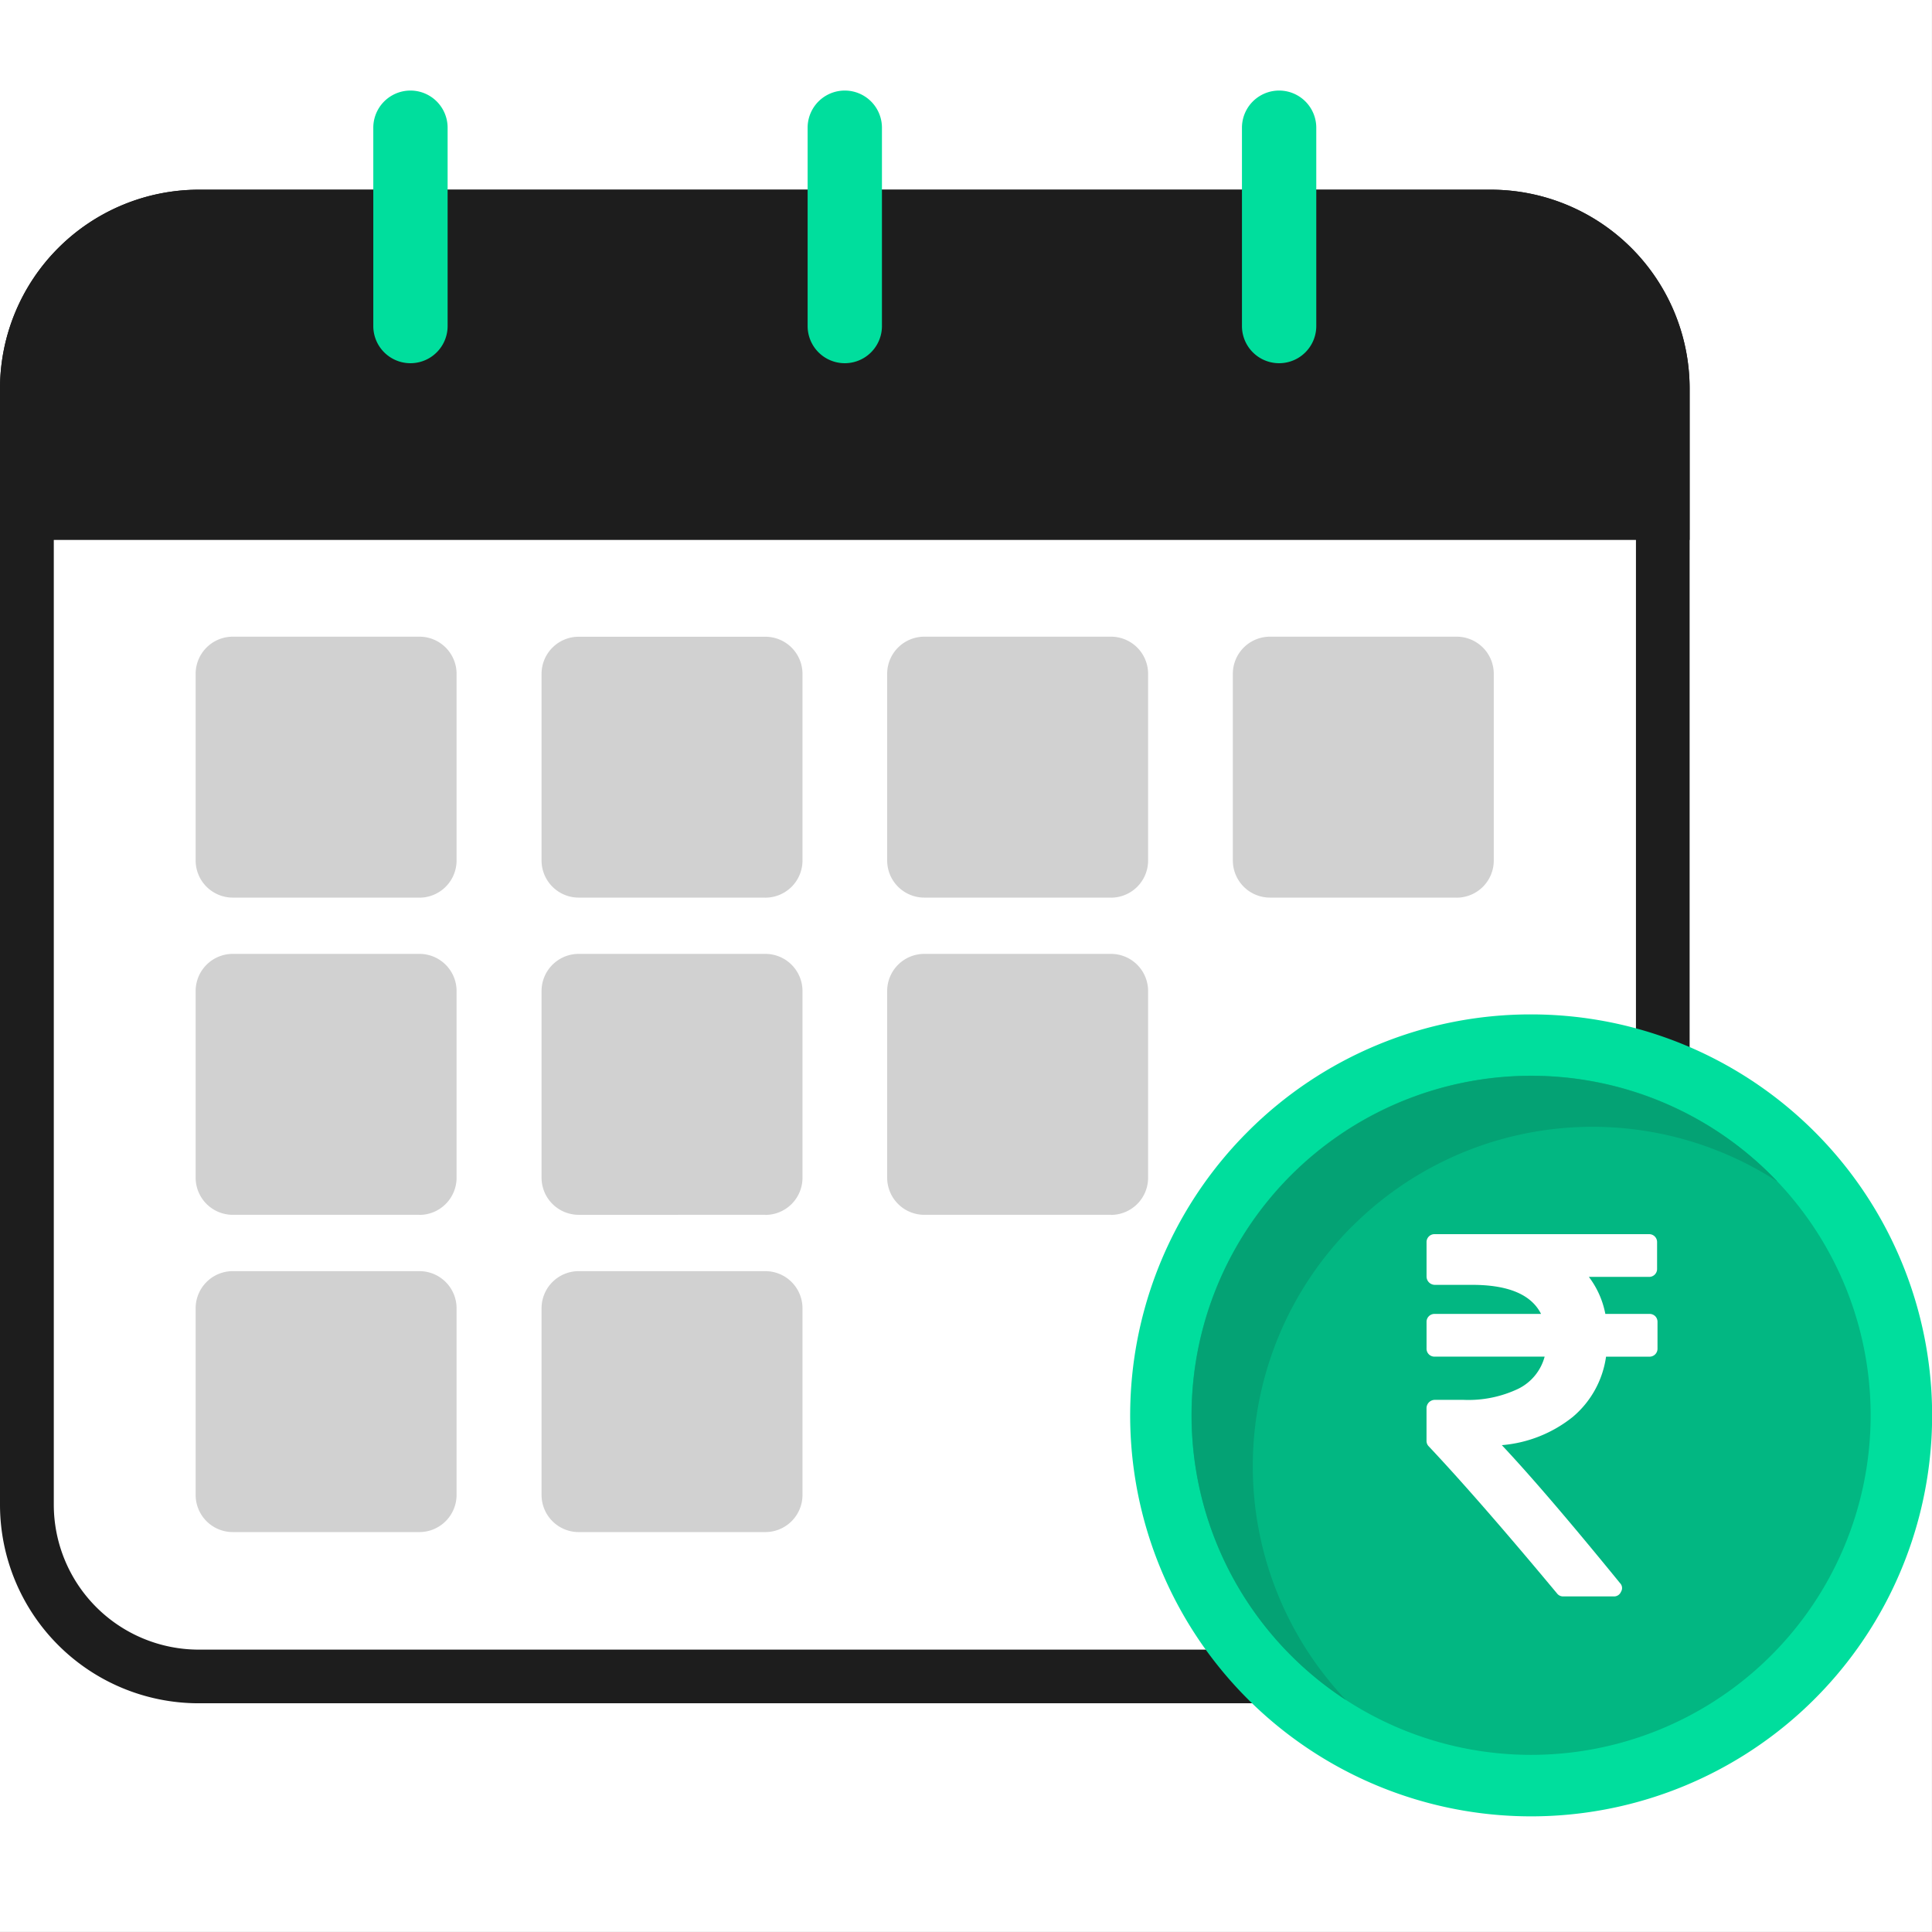 <svg xmlns="http://www.w3.org/2000/svg" width="64.001" height="64" viewBox="0 0 64.001 64">
    <rect x="0" y="0" width="64.001" height="64" fill="#333333" stroke="none"/>
    <g data-name="Group 17785">
        <path data-name="Rectangle 8421" style="fill:#fff" d="M0 0h64v64H0z"/>
        <g data-name="Group 17782">
            <path data-name="Path 59296" d="M73.192 124.09c3-3.7 13.04-18.279 13.04-18.871V82.564a6.591 6.591 0 0 0-6.581-6.584H36.842a6.593 6.593 0 0 0-6.582 6.584v36.975a6.581 6.581 0 0 0 6.581 6.581h35.415a1.231 1.231 0 0 0 .936-2.03z" transform="translate(-30.26 -69.696)" style="fill:#1d1d1d"/>
            <path data-name="Path 59297" d="M94.676 115.067V92.794a4.813 4.813 0 0 0-4.8-4.8H47.064a4.815 4.815 0 0 0-4.8 4.806v36.973a4.805 4.805 0 0 0 4.8 4.8h34.227l-.191-.224.933-1.15c.93-1.145 1.812-2.367 2.679-3.561q1.851-2.553 3.649-5.145a357.25 357.25 0 0 0 4.284-6.271c.5-.756 1-1.514 1.489-2.281.164-.261.378-.579.542-.874z" transform="translate(-40.482 -79.926)" style="fill-rule:evenodd;fill:#fff"/>
            <path data-name="Path 59298" d="M86.232 87.583v-5.019a6.591 6.591 0 0 0-6.581-6.584H36.842a6.593 6.593 0 0 0-6.582 6.584v5.019z" transform="translate(-30.26 -69.696)" style="fill:#1d1d1d"/>
            <path data-name="Path 59299" d="M81.422 205.6h-6.181a1.231 1.231 0 0 1-1.231-1.231v-6.182a1.231 1.231 0 0 1 1.231-1.231h6.182a1.231 1.231 0 0 1 1.231 1.231v6.182a1.233 1.233 0 0 1-1.232 1.231zm34.364-21.018H109.6a1.231 1.231 0 0 1-1.231-1.231v-6.182a1.231 1.231 0 0 1 1.231-1.231h6.182a1.231 1.231 0 0 1 1.231 1.231v6.182a1.231 1.231 0 0 1-1.227 1.233zm-11.455 0h-6.182a1.231 1.231 0 0 1-1.231-1.231v-6.182a1.231 1.231 0 0 1 1.231-1.231h6.182a1.231 1.231 0 0 1 1.231 1.231v6.182a1.231 1.231 0 0 1-1.231 1.233zm-11.453 0H86.7a1.231 1.231 0 0 1-1.231-1.231v-6.182a1.231 1.231 0 0 1 1.231-1.229h6.182a1.231 1.231 0 0 1 1.231 1.231v6.182a1.231 1.231 0 0 1-1.235 1.231zm-11.456 0h-6.181a1.231 1.231 0 0 1-1.231-1.231v-6.182a1.231 1.231 0 0 1 1.231-1.231h6.182a1.231 1.231 0 0 1 1.231 1.231v6.182a1.233 1.233 0 0 1-1.232 1.233zm0 10.508h-6.181a1.231 1.231 0 0 1-1.231-1.231v-6.182a1.231 1.231 0 0 1 1.231-1.231h6.182a1.231 1.231 0 0 1 1.231 1.231v6.182a1.233 1.233 0 0 1-1.232 1.234zm11.456 0H86.7a1.231 1.231 0 0 1-1.231-1.231v-6.182a1.231 1.231 0 0 1 1.231-1.231h6.182a1.231 1.231 0 0 1 1.231 1.231v6.182a1.231 1.231 0 0 1-1.235 1.234zm11.453 0h-6.182a1.231 1.231 0 0 1-1.231-1.231v-6.182a1.231 1.231 0 0 1 1.231-1.231h6.182a1.231 1.231 0 0 1 1.231 1.231v6.182a1.231 1.231 0 0 1-1.231 1.234zM92.878 205.6H86.7a1.231 1.231 0 0 1-1.231-1.231v-6.182a1.231 1.231 0 0 1 1.231-1.231h6.182a1.231 1.231 0 0 1 1.231 1.231v6.182a1.231 1.231 0 0 1-1.235 1.231z" transform="translate(-67.529 -154.847)" style="fill:#d1d1d1"/>
            <g data-name="Group 17781">
                <path data-name="Path 59300" d="M116.192 55.041a1.231 1.231 0 0 0-2.462 0v6.57a1.231 1.231 0 1 0 2.462 0z" transform="translate(-101.364 -50.81)" style="fill:#00de9d"/>
                <path data-name="Path 59301" d="M213.312 55.041a1.231 1.231 0 0 0-2.462 0v6.57a1.231 1.231 0 1 0 2.462 0z" transform="translate(-184.096 -50.81)" style="fill:#00de9d"/>
                <path data-name="Path 59302" d="M310.432 55.041a1.231 1.231 0 1 0-2.462 0v6.57a1.231 1.231 0 1 0 2.462 0z" transform="translate(-266.828 -50.81)" style="fill:#00de9d"/>
            </g>
        </g>
        <g data-name="Group 17784">
            <path data-name="Path 59303" d="M296.26 260.39a13.283 13.283 0 1 1-9.39 3.89 13.233 13.233 0 0 1 9.39-3.89z" transform="translate(-245.54 -226.786)" style="fill:#00de9d"/>
            <path data-name="Path 59304" d="M307.939 274.1a11.249 11.249 0 1 0 7.954 3.295 11.206 11.206 0 0 0-7.954-3.295z" transform="translate(-257.219 -238.465)" style="fill:#02b782;fill-rule:evenodd"/>
            <path data-name="Path 59308" d="M302.016 279.087a11.254 11.254 0 0 1 14.084-1.48 10.286 10.286 0 0 0-.207-.212 11.249 11.249 0 1 0-14.084 17.388 11.25 11.25 0 0 1 .207-15.7z" transform="translate(-257.219 -238.465)" style="fill:#04a274;fill-rule:evenodd"/>
            <path data-name="Path 59309" d="M80.383 2.719a.265.265 0 0 0-.2-.077h-1.454a2.95 2.95 0 0 0-.546-1.227h1.987a.262.262 0 0 0 .273-.273V.273A.262.262 0 0 0 80.17 0h-7.091a.262.262 0 0 0-.273.273v1.133a.277.277 0 0 0 .273.273h1.236q1.8 0 2.284.963h-3.52a.262.262 0 0 0-.273.273v.869a.262.262 0 0 0 .273.273h3.639a1.665 1.665 0 0 1-.874 1.065 3.846 3.846 0 0 1-1.811.367h-.955a.277.277 0 0 0-.273.273v1.082a.255.255 0 0 0 .077.188q1.637 1.738 4.245 4.868a.251.251 0 0 0 .213.1H79a.247.247 0 0 0 .247-.153.233.233 0 0 0-.034-.29Q76.727 8.506 75.3 6.989a4.322 4.322 0 0 0 2.352-.937 3.186 3.186 0 0 0 1.1-1.994h1.432a.263.263 0 0 0 .273-.273v-.87a.265.265 0 0 0-.074-.196z" transform="translate(-25.549 40.884)" style="fill:#fff"/>
        </g>
    </g>
</svg>
